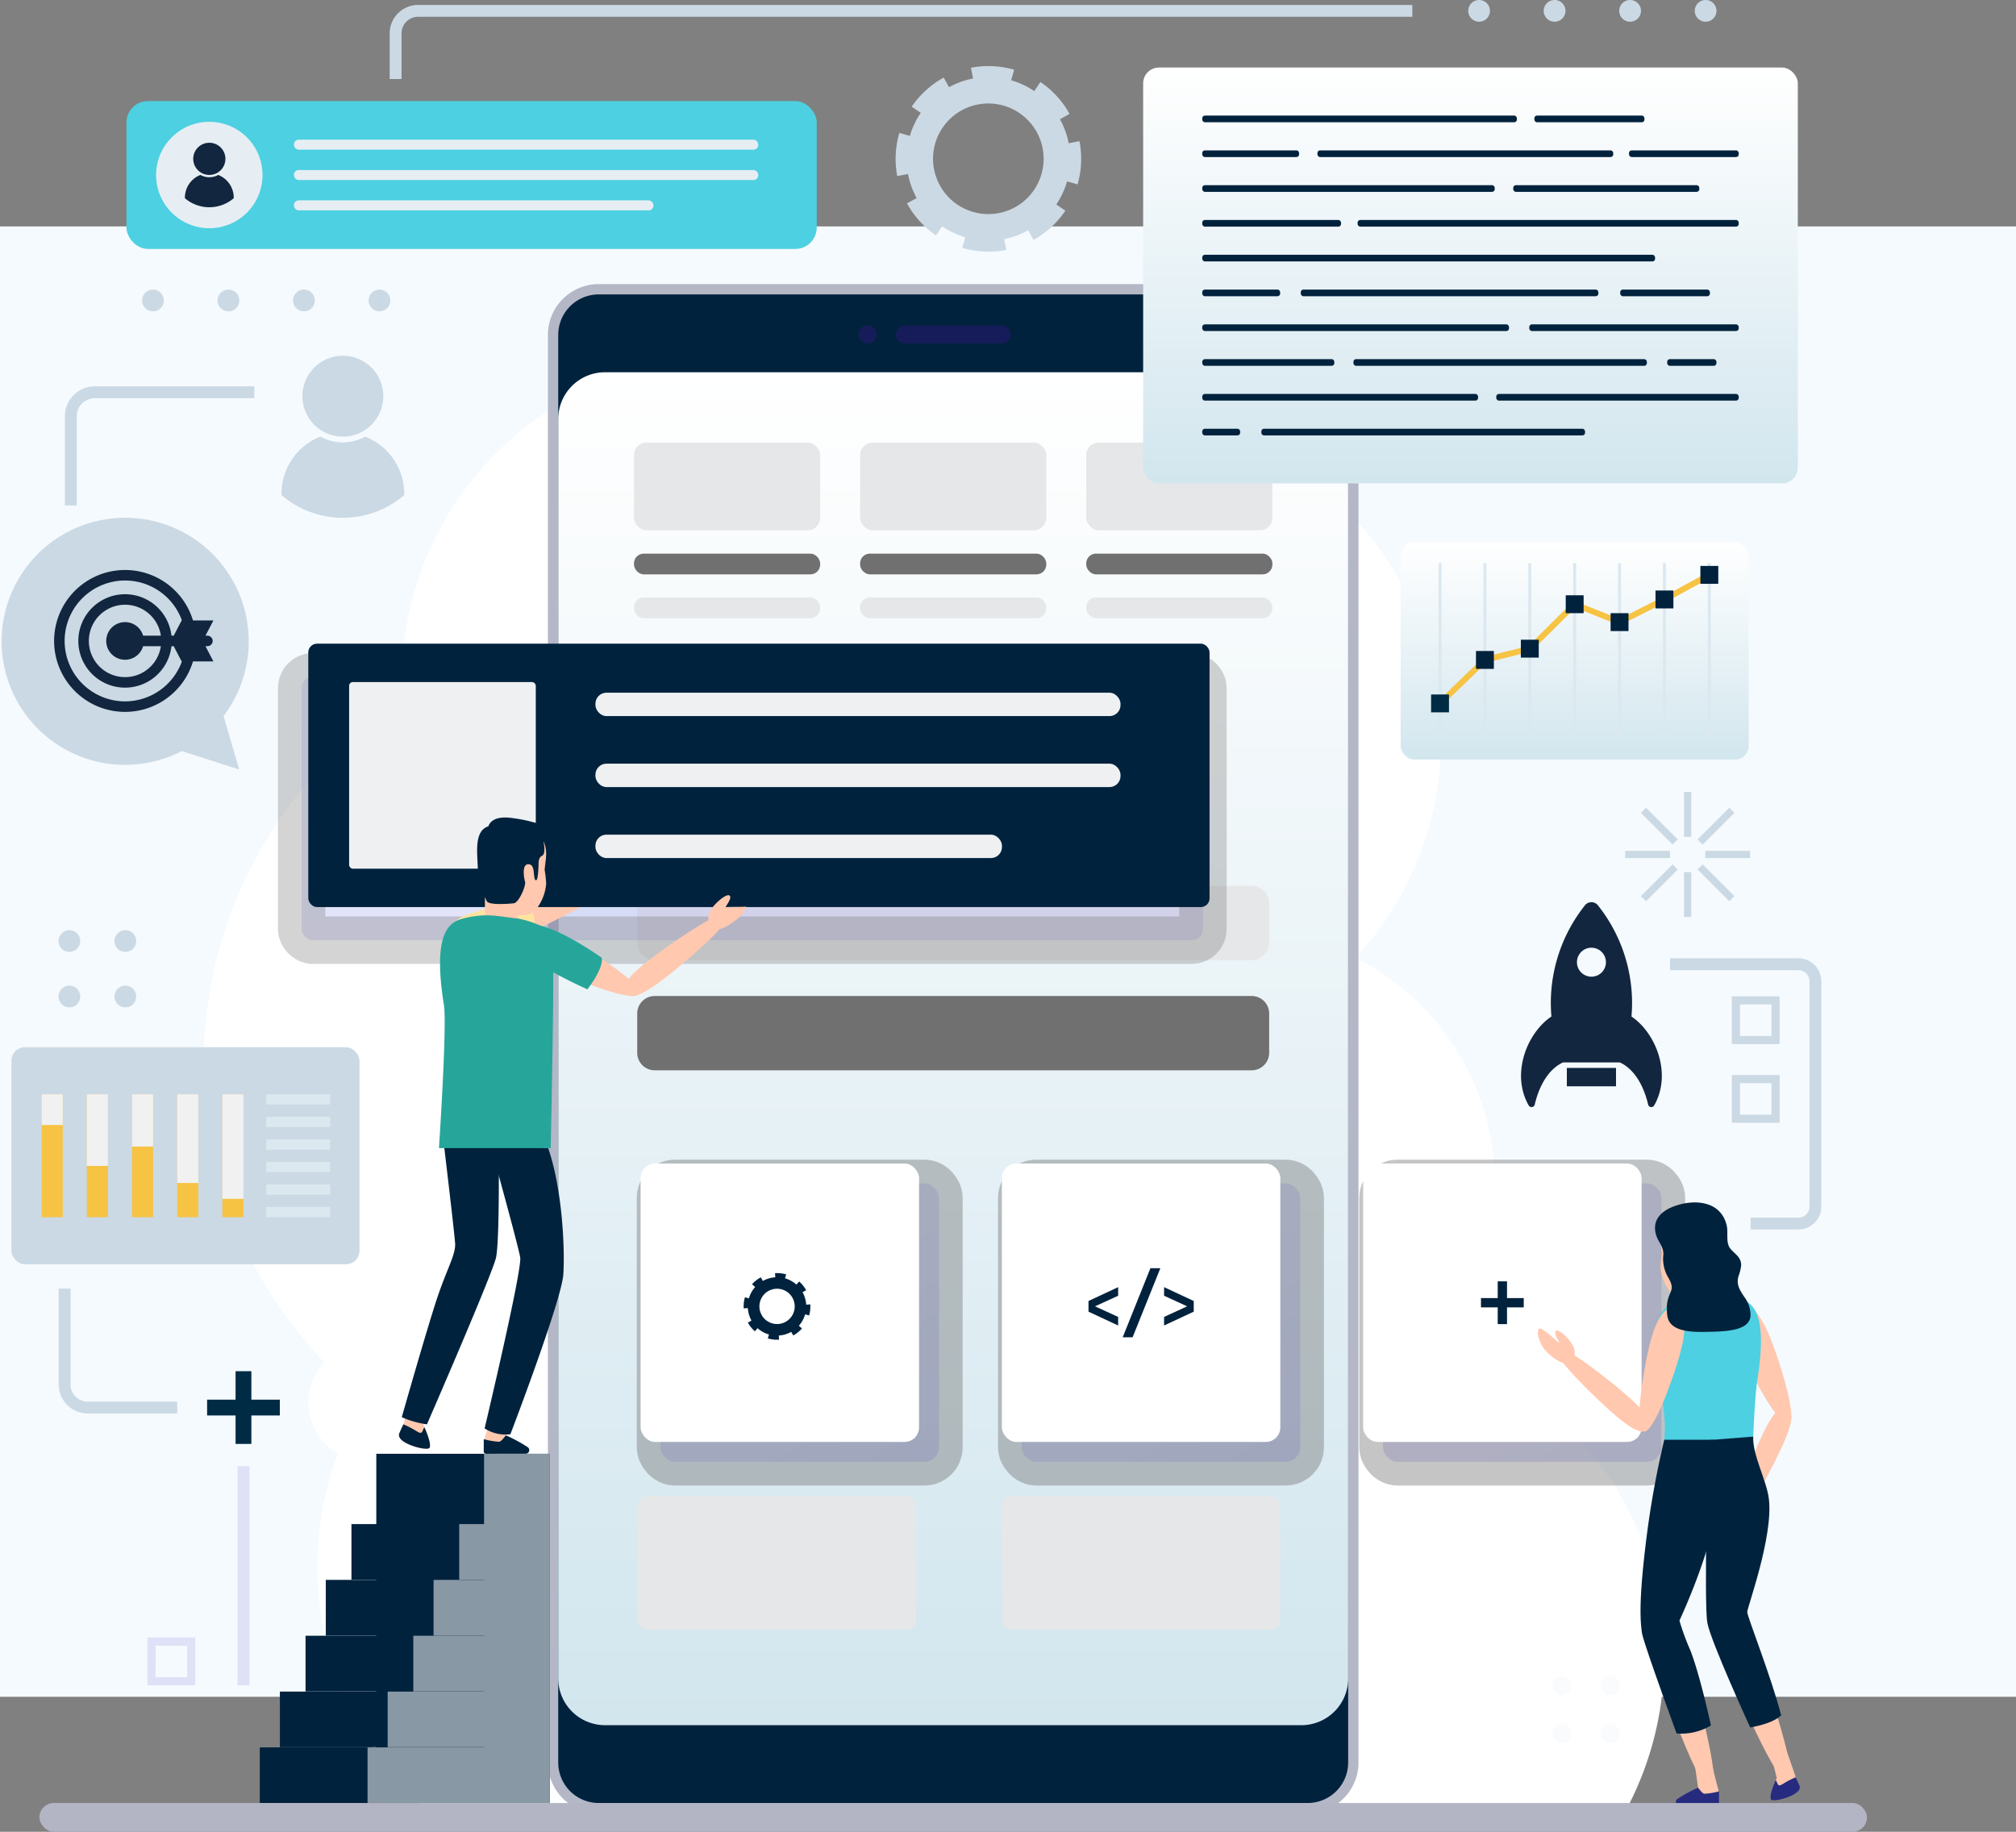 <svg xmlns="http://www.w3.org/2000/svg" xmlns:xlink="http://www.w3.org/1999/xlink" width="340" height="308.955" viewBox="0 0 340 308.955">
  <rect x="0" y="0" width="340" height="308.955" fill="#808080" stroke="none"/>
  <defs>
    <linearGradient id="linear-gradient" x1="0.5" x2="0.5" y2="1" gradientUnits="objectBoundingBox">
      <stop offset="0" stop-color="#fff"/>
      <stop offset="1" stop-color="#d2e6ee"/>
    </linearGradient>
    <linearGradient id="linear-gradient-2" x1="0.167" y1="-0.077" x2="0.833" y2="1.077" gradientUnits="objectBoundingBox">
      <stop offset="0" stop-color="#b1b2f3"/>
      <stop offset="1" stop-color="#9d9ef0"/>
    </linearGradient>
    <linearGradient id="linear-gradient-5" x1="0.314" y1="-0.604" x2="0.686" y2="1.604" xlink:href="#linear-gradient-2"/>
  </defs>
  <g id="Grupo_893426" data-name="Grupo 893426" transform="translate(-226 -14493.813)">
    <rect id="Rectángulo_302533" data-name="Rectángulo 302533" width="340" height="248" transform="translate(226 14532)" fill="#f5fafe"/>
    <g id="Grupo_179789" data-name="Grupo 179789" transform="translate(226.284 14493.813)">
      <g id="Grupo_29020" data-name="Grupo 29020" transform="translate(150.764 11.145)">
        <path id="Trazado_68871" data-name="Trazado 68871" d="M543.705,126.019Z" transform="translate(-514.371 -117.95)" fill="#cbd9e4"/>
        <path id="Trazado_68872" data-name="Trazado 68872" d="M541.025,129.411l-1.818.355a13.8,13.8,0,0,0-1.473-4.048l1.619-.9a15.633,15.633,0,0,0-4.919-5.383L533.4,120.97a13.791,13.791,0,0,0-3.9-1.828l.512-1.773-.082-.024a15.592,15.592,0,0,0-7.206-.313l.35,1.818a13.822,13.822,0,0,0-4.053,1.463l-.892-1.621a15.636,15.636,0,0,0-5.4,4.905l1.528,1.039a13.812,13.812,0,0,0-1.838,3.9l-1.772-.516-.035.122a15.595,15.595,0,0,0-.323,7.163l1.819-.345a13.817,13.817,0,0,0,1.452,4.057l-1.623.887h0a15.648,15.648,0,0,0,4.889,5.41l1.043-1.525a13.807,13.807,0,0,0,3.894,1.845l-.521,1.772h0l.163.048a15.6,15.6,0,0,0,7.289.3l-.361-1.817a13.82,13.82,0,0,0,4.045-1.486l.9,1.617a15.637,15.637,0,0,0,5.369-4.933l-1.535-1.033a13.817,13.817,0,0,0,1.82-3.906l1.773.507.011-.041a15.568,15.568,0,0,0,.306-7.247Zm-15.353,12.3a9.325,9.325,0,1,1,8.952-6.778A9.3,9.3,0,0,1,525.672,141.713Z" transform="translate(-510.018 -116.752)" fill="#cbd9e4"/>
      </g>
      <g id="Grupo_29021" data-name="Grupo 29021" transform="translate(34.076 60.44)">
        <path id="Trazado_68873" data-name="Trazado 68873" d="M636.082,442.987a54.5,54.5,0,1,0-95.781,0Z" transform="translate(-396.389 -197.795)" fill="#fff"/>
        <ellipse id="Elipse_3363" data-name="Elipse 3363" cx="72.574" cy="72.574" rx="72.574" ry="72.574" transform="translate(0 46.342)" fill="#fff"/>
        <ellipse id="Elipse_3364" data-name="Elipse 3364" cx="54.503" cy="54.503" rx="54.503" ry="54.503" transform="translate(33.372)" fill="#fff"/>
        <ellipse id="Elipse_3365" data-name="Elipse 3365" cx="54.503" cy="54.503" rx="54.503" ry="54.503" transform="translate(90.998 108.287) rotate(-79.905)" fill="#fff"/>
        <ellipse id="Elipse_3366" data-name="Elipse 3366" cx="42.807" cy="42.807" rx="42.807" ry="42.807" transform="translate(132.162 96.524)" fill="#fff"/>
        <path id="Trazado_68874" data-name="Trazado 68874" d="M401.273,380.006a54.5,54.5,0,0,0,15.551,60.48H536.237A54.495,54.495,0,0,0,476,350.042a54.52,54.52,0,0,0-64.439,12.916,9.959,9.959,0,1,0-10.293,17.048Z" transform="translate(-378.635 -195.295)" fill="#fff"/>
      </g>
      <g id="Grupo_29048" data-name="Grupo 29048" transform="translate(92.121 47.915)">
        <g id="Grupo_29044" data-name="Grupo 29044">
          <g id="Grupo_29043" data-name="Grupo 29043">
            <g id="Grupo_29042" data-name="Grupo 29042">
              <path id="Rectángulo_26499" data-name="Rectángulo 26499" d="M8.851,0H126.114a8.85,8.85,0,0,1,8.85,8.85V247.337a8.851,8.851,0,0,1-8.851,8.851H8.85A8.85,8.85,0,0,1,0,247.338V8.851A8.851,8.851,0,0,1,8.851,0Z" transform="translate(0.87 0.87)" fill="#00223d"/>
              <path id="Trazado_68906" data-name="Trazado 68906" d="M570.8,160.72a6.835,6.835,0,0,1,6.836,6.836V408.33a6.835,6.835,0,0,1-6.836,6.836H451.249a6.836,6.836,0,0,1-6.836-6.836V167.555a6.836,6.836,0,0,1,6.836-6.836H570.8m0-1.742H451.249a8.587,8.587,0,0,0-8.577,8.577V408.33a8.587,8.587,0,0,0,8.577,8.577H570.8a8.587,8.587,0,0,0,8.577-8.577V167.555a8.586,8.586,0,0,0-8.577-8.577Z" transform="translate(-442.672 -158.978)" fill="#b4b7c6"/>
            </g>
          </g>
        </g>
        <g id="Grupo_29045" data-name="Grupo 29045" transform="translate(1.742 14.869)">
          <path id="Trazado_68907" data-name="Trazado 68907" d="M577.9,183.952V396.345a7.9,7.9,0,0,1-7.9,7.9H452.571a7.9,7.9,0,0,1-7.9-7.9V183.952a7.9,7.9,0,0,1,7.9-7.9H570A7.9,7.9,0,0,1,577.9,183.952Z" transform="translate(-444.672 -176.053)" fill="url(#linear-gradient)"/>
        </g>
        <g id="Grupo_29046" data-name="Grupo 29046" transform="translate(58.685 6.975)">
          <path id="Trazado_68908" data-name="Trazado 68908" d="M527.876,170.037H511.59a1.524,1.524,0,0,1-1.525-1.525h0a1.525,1.525,0,0,1,1.525-1.525h16.286a1.525,1.525,0,0,1,1.525,1.525h0A1.524,1.524,0,0,1,527.876,170.037Z" transform="translate(-510.065 -166.988)" fill="#161c59"/>
        </g>
        <g id="Grupo_29047" data-name="Grupo 29047" transform="translate(52.396 6.975)">
          <path id="Trazado_68909" data-name="Trazado 68909" d="M505.892,168.513a1.525,1.525,0,1,1-1.525-1.525A1.524,1.524,0,0,1,505.892,168.513Z" transform="translate(-502.843 -166.988)" fill="#161c59"/>
        </g>
      </g>
      <path id="Rectángulo_26500" data-name="Rectángulo 26500" d="M2.949,0H103.63a2.949,2.949,0,0,1,2.949,2.949V9.584a2.948,2.948,0,0,1-2.948,2.948H2.948A2.948,2.948,0,0,1,0,9.584V2.949A2.949,2.949,0,0,1,2.949,0Z" transform="translate(107.184 149.399)" fill="#e6e7e8" style="mix-blend-mode: multiply;isolation: isolate"/>
      <rect id="Rectángulo_26501" data-name="Rectángulo 26501" width="31.401" height="14.795" rx="2.106" transform="translate(106.637 74.643)" fill="#e6e7e8" style="mix-blend-mode: multiply;isolation: isolate"/>
      <rect id="Rectángulo_26502" data-name="Rectángulo 26502" width="31.401" height="14.795" rx="2.106" transform="translate(144.774 74.643)" fill="#e6e7e8" style="mix-blend-mode: multiply;isolation: isolate"/>
      <rect id="Rectángulo_26503" data-name="Rectángulo 26503" width="31.401" height="14.795" rx="2.106" transform="translate(182.908 74.643)" fill="#e6e7e8" style="mix-blend-mode: multiply;isolation: isolate"/>
      <rect id="Rectángulo_26504" data-name="Rectángulo 26504" width="46.962" height="46.962" rx="2.455" transform="translate(111.107 199.594)" stroke="#707070" stroke-miterlimit="10" stroke-width="8" opacity="0.4" fill="url(#linear-gradient-2)" style="mix-blend-mode: multiply;isolation: isolate"/>
      <rect id="Rectángulo_26505" data-name="Rectángulo 26505" width="46.962" height="46.962" rx="2.455" transform="translate(172.034 199.594)" stroke="#707070" stroke-miterlimit="10" stroke-width="8" opacity="0.4" fill="url(#linear-gradient-2)" style="mix-blend-mode: multiply;isolation: isolate"/>
      <rect id="Rectángulo_26506" data-name="Rectángulo 26506" width="46.962" height="46.962" rx="2.455" transform="translate(232.962 199.594)" stroke="#707070" stroke-miterlimit="10" stroke-width="8" opacity="0.4" fill="url(#linear-gradient-2)" style="mix-blend-mode: multiply;isolation: isolate"/>
      <rect id="Rectángulo_26507" data-name="Rectángulo 26507" width="46.962" height="46.962" rx="2.455" transform="translate(107.755 196.243)" fill="#fff"/>
      <rect id="Rectángulo_26508" data-name="Rectángulo 26508" width="46.962" height="46.962" rx="2.455" transform="translate(168.683 196.243)" fill="#fff"/>
      <rect id="Rectángulo_26509" data-name="Rectángulo 26509" width="46.962" height="22.566" rx="1.702" transform="translate(168.683 252.316)" fill="#e6e7e8" style="mix-blend-mode: multiply;isolation: isolate"/>
      <rect id="Rectángulo_26510" data-name="Rectángulo 26510" width="46.962" height="22.566" rx="1.702" transform="translate(107.28 252.316)" fill="#e6e7e8" style="mix-blend-mode: multiply;isolation: isolate"/>
      <rect id="Rectángulo_26511" data-name="Rectángulo 26511" width="46.962" height="46.962" rx="2.455" transform="translate(229.611 196.243)" fill="#fff"/>
      <g id="Grupo_29049" data-name="Grupo 29049" transform="translate(106.637 93.375)">
        <rect id="Rectángulo_26512" data-name="Rectángulo 26512" width="31.401" height="3.498" rx="1.646" fill="#707070"/>
        <rect id="Rectángulo_26513" data-name="Rectángulo 26513" width="31.401" height="3.498" rx="1.646" transform="translate(38.135)" fill="#707070"/>
        <rect id="Rectángulo_26514" data-name="Rectángulo 26514" width="31.401" height="3.498" rx="1.646" transform="translate(76.271)" fill="#707070"/>
      </g>
      <g id="Grupo_29050" data-name="Grupo 29050" transform="translate(106.637 100.773)" style="mix-blend-mode: multiply;isolation: isolate">
        <rect id="Rectángulo_26515" data-name="Rectángulo 26515" width="31.401" height="3.498" rx="1.646" fill="#e6e7e8"/>
        <rect id="Rectángulo_26516" data-name="Rectángulo 26516" width="31.401" height="3.498" rx="1.646" transform="translate(38.135)" fill="#e6e7e8"/>
        <rect id="Rectángulo_26517" data-name="Rectángulo 26517" width="31.401" height="3.498" rx="1.646" transform="translate(76.271)" fill="#e6e7e8"/>
      </g>
      <g id="Grupo_29053" data-name="Grupo 29053" transform="translate(259.086 202.806)">
        <path id="Trazado_68910" data-name="Trazado 68910" d="M669.651,416.789c-2.355-.2-2.523-13.377-2.16-18.972s1.695-9.934,4.569-9.693,3.464,4.742,2.888,10.32S672.006,416.987,669.651,416.789Z" transform="translate(-638.669 -343.478)" fill="#ffc8af"/>
        <path id="Trazado_68911" data-name="Trazado 68911" d="M681.041,444.657c-1.944.784-9.083-16.277-10.642-20.134s-2.9-8.051-.727-8.931,4.121,3.072,5.68,6.93S682.984,443.872,681.041,444.657Z" transform="translate(-638.824 -347.013)" fill="#ffc8af"/>
        <path id="Trazado_68912" data-name="Trazado 68912" d="M683.3,448.452c-1.273.875-3.909,1.44-4.148,1s.171-1.7.535-2.6l.005-.009c.11-.267.213-.5.292-.679.094-.221.157-.35.157-.35s-4.22-16.677-3.44-16.889c.847-.229,6.5,16.321,6.5,16.321s.028.1.075.253l.064.213.43,1.436C683.814,447.319,684.229,447.821,683.3,448.452Z" transform="translate(-639.865 -348.751)" fill="#ffc8af"/>
        <path id="Trazado_68913" data-name="Trazado 68913" d="M683.662,450.943c-1.273.875-3.909,1.44-4.148,1s.171-1.7.535-2.6l.005-.009c.109-.267.212-.5.292-.679.08.166.2.414.3.632.167.381.384.386,1.162-.125a15.111,15.111,0,0,1,1.894-.96s.5,1.055.641,1.419C684.4,449.789,684.6,450.313,683.662,450.943Z" transform="translate(-640.233 -351.242)" fill="#262b7f"/>
        <g id="Grupo_29052" data-name="Grupo 29052" transform="translate(30.2 17.146)">
          <path id="Trazado_68914" data-name="Trazado 68914" d="M681.556,376.7c-1.573.654-6.216-8.126-7.911-12s-2.337-7.227-.418-8.025,3.845,2.023,5.4,5.954S683.127,376.05,681.556,376.7Z" transform="translate(-669.478 -356.544)" fill="#ffc8af"/>
          <g id="Grupo_29051" data-name="Grupo 29051" transform="translate(0 17.453)">
            <path id="Trazado_68915" data-name="Trazado 68915" d="M672.733,395.509c-1.372-.63,2.879-10.9,4.186-13.754s2.9-5.766,4.436-5.061.37,3.811-.937,6.664S674.105,396.138,672.733,395.509Z" transform="translate(-669.531 -376.587)" fill="#ffc8af"/>
            <path id="Trazado_68916" data-name="Trazado 68916" d="M673.429,395.252c1.672.621.242,3.446-.281,4.391-.852,1.54-3.231,2.3-3.834,1.98s1.589-3.663,1.514-3.855-1.074,1.714-1.609,1.352.794-2.618,1.662-3.31A2.278,2.278,0,0,1,673.429,395.252Z" transform="translate(-669.096 -378.976)" fill="#ffc8af"/>
          </g>
        </g>
        <path id="Trazado_68917" data-name="Trazado 68917" d="M668.255,447.167c.142.566.43,1.2.121,1.76a1.551,1.551,0,0,1-1.1.65,12.472,12.472,0,0,1-1.831.261,6.719,6.719,0,0,1-.746.06c-.207,0-.411-.038-.616-.05-.4-.024-.81-.008-1.214-.043-.039,0-.312.006-.349-.048s.033-.128.066-.158c.174-.152.4-.221.582-.366.2-.163.386-.346.59-.506a5.639,5.639,0,0,1,1.32-.8c.092-.038-2.7-17.538-1.868-17.719C663.968,430.042,668.253,447.159,668.255,447.167Z" transform="translate(-638.044 -348.917)" fill="#ffc8af"/>
        <path id="Trazado_68918" data-name="Trazado 68918" d="M656.913,417.669c-2.309-.5-.755-13.592.335-19.092s2.978-9.627,5.8-9.013,2.814,5.154,1.515,10.608S659.222,418.173,656.913,417.669Z" transform="translate(-637.167 -343.658)" fill="#ffc8af"/>
        <path id="Trazado_68919" data-name="Trazado 68919" d="M666.389,446.06c-2,.627-8.087-16.863-9.332-20.833s-2.253-8.258-.011-8.96,3.863,3.392,5.108,7.362S668.389,445.433,666.389,446.06Z" transform="translate(-637.167 -347.106)" fill="#ffc8af"/>
        <path id="Trazado_68920" data-name="Trazado 68920" d="M668.41,450.833l0,1.967a.359.359,0,0,1-.358.359l-6.331,0a.574.574,0,0,1-.347-1.034,23.971,23.971,0,0,1,3.487-1.9c.259.228.649.933,1.1,1.018A12.712,12.712,0,0,0,668.41,450.833Z" transform="translate(-637.868 -351.504)" fill="#262b7f"/>
        <path id="Trazado_68921" data-name="Trazado 68921" d="M638.057,365.225c.986-1.125,9.54,5.831,11.879,7.882s4.656,4.389,3.549,5.651-3.726-.731-6.065-2.781S637.07,366.351,638.057,365.225Z" transform="translate(-634.874 -340.504)" fill="#ffc8af"/>
        <path id="Trazado_68922" data-name="Trazado 68922" d="M673.872,389.038l-14.661-.609-.643-25.081,1.013-6.3,6.771-2.49,4.362.833a5.116,5.116,0,0,1,4.154,5.2l-1.589,17.751Z" transform="translate(-637.536 -339.142)" fill="#ffc8af"/>
        <path id="Trazado_68923" data-name="Trazado 68923" d="M668.613,351.011v5.04a7.483,7.483,0,0,1-3.557.637c-1.343,0-1.645-.637-1.645-.637v-1.863Z" transform="translate(-638.161 -338.684)" fill="#ffc8af"/>
        <path id="Trazado_68924" data-name="Trazado 68924" d="M668.521,345.59c-.011.183-.017.353-.03.518,0,.059.006.118.006.183.124,2.992-1.8,6.2-4.687,6.631,0,0-.024.006-.065.012-.023,0-.058.005-.1.005-.618.077-2.856.259-3.675-.642a7.616,7.616,0,0,1-1.814-4.33,16.97,16.97,0,0,1,.242-2.178c0-.418-.225-1.727-.229-2.295a5.017,5.017,0,0,1,4.97-5.32C667.926,338.175,668.657,342.374,668.521,345.59Z" transform="translate(-637.482 -337.025)" fill="#ffc8af"/>
        <path id="Trazado_68925" data-name="Trazado 68925" d="M663.414,356.6" transform="translate(-638.162 -339.406)" fill="#6ebaad"/>
        <path id="Trazado_68926" data-name="Trazado 68926" d="M658.873,356.956c-1.019.945-1.811,2.6-2,5.981a12.481,12.481,0,0,0,.514,6.7c2.235,5.574.865,12.49.865,12.49l15.189.56s.321-10.184.839-13.432c1.566-9.8-.012-12.957-2.743-13.724C667.443,354.387,659.892,356.011,658.873,356.956Z" transform="translate(-637.285 -339.217)" fill="#4dd0e1"/>
        <path id="Trazado_68927" data-name="Trazado 68927" d="M654.786,378.107c-1.635-.422-.066-10.145.906-14.223s2.468-7.116,4.464-6.6,1.835,3.9.714,7.937S656.42,378.529,654.786,378.107Z" transform="translate(-636.955 -339.487)" fill="#ffc8af"/>
        <path id="Trazado_68928" data-name="Trazado 68928" d="M634.558,361.328c.393-.438,2.529,1.662,3.216,2.2.1.082.177.131.2.127s.025-.04.008-.094c-.111-.335-.954-1.51-.545-1.881.45-.407,2.131,1.189,2.7,2.208.032.056.074.117.1.17a2.261,2.261,0,0,1-.061,2.587c-.992,1.465-3.377-.577-4.165-1.3a5.533,5.533,0,0,1-1.4-2.343A2.118,2.118,0,0,1,634.558,361.328Z" transform="translate(-634.414 -340.009)" fill="#ffc8af"/>
        <path id="Trazado_68929" data-name="Trazado 68929" d="M657.131,341.67a4.5,4.5,0,0,0,.093.483c.329,1.337,1.376,2.116,1.271,3.575a6.1,6.1,0,0,0,.824,3.78c1.614,2.736-.616,2.129-.168,6.329.22,2.063,2.179,2.912,6.046,2.856s8.124-.112,8.012-3.025a5.347,5.347,0,0,0-1.065-2.894c-.743-1.125-1.379-2.068-.974-3.454a8.049,8.049,0,0,0,.443-1.739c.088-1.463-.96-1.934-1.774-2.882-.874-1.019-.362-2.74-.655-3.967-.953-3.989-5.087-4.458-8.446-3.377C658.681,338.017,656.814,339.314,657.131,341.67Z" transform="translate(-637.345 -336.854)" fill="#00223d"/>
        <path id="Trazado_68930" data-name="Trazado 68930" d="M674.927,382.215c-.127,3.187,2.277,7.367,2.649,10.541.745,6.36-3.655,18.273-3.655,19.042s4.117,11.1,5.713,17.4c0,0-.9,1.288-5.209,2.073,0,0-6.615-14.394-7.228-17.642s.14-30.822.14-30.822Z" transform="translate(-638.619 -342.716)" fill="#00223d"/>
        <path id="Trazado_68931" data-name="Trazado 68931" d="M666.611,382.816h-8.318a155.927,155.927,0,0,0-3.146,17.732c-1.232,10.193-.839,13.218-.616,14.842s5.843,16.969,5.843,16.969a9.8,9.8,0,0,0,5.793-1.344s-1.891-8.737-3.515-12.769a40.155,40.155,0,0,1-1.8-4.929s4.676-9.97,5.843-17.082A42.076,42.076,0,0,0,666.611,382.816Z" transform="translate(-636.983 -342.793)" fill="#00223d"/>
      </g>
      <rect id="Rectángulo_26518" data-name="Rectángulo 26518" width="151.997" height="44.424" rx="1.881" transform="translate(50.593 114.151)" stroke="#707070" stroke-miterlimit="10" stroke-width="8" opacity="0.3" fill="url(#linear-gradient-5)" style="mix-blend-mode: multiply;isolation: isolate"/>
      <g id="Grupo_29065" data-name="Grupo 29065" transform="translate(43.53 108.565)">
        <g id="Grupo_29054" data-name="Grupo 29054" transform="translate(0 136.631)">
          <path id="Trazado_68932" data-name="Trazado 68932" d="M406.52,385.535v11.86h-4.19v9.38h4.19v.037H398v9.38h8.516v.037H394.586v9.38H406.52v.036H390.26v9.38h16.26v.037H386.871v9.38h48.921V385.535Z" transform="translate(-386.871 -385.535)" fill="#00223d"/>
        </g>
        <path id="Trazado_68933" data-name="Trazado 68933" d="M427.391,385.535v11.86H423.2v9.38h4.19v.037h-8.516v9.38h8.516v.037H415.457v9.38h11.934v.036h-16.26v9.38h16.26v.037H407.742v9.38h30.747V385.535Z" transform="translate(-389.568 -248.904)" fill="#8998a5"/>
        <g id="Grupo_29064" data-name="Grupo 29064" transform="translate(8.18)">
          <path id="Trazado_68934" data-name="Trazado 68934" d="M428.965,346.639c2.489-.209,2.666-14.137,2.283-20.05s-1.791-10.5-4.829-10.243-3.66,5.011-3.051,10.906S426.476,346.848,428.965,346.639Z" transform="translate(-399.739 -239.962)" fill="#ffc8af"/>
          <path id="Trazado_68935" data-name="Trazado 68935" d="M416.131,376.089c2.053.829,9.6-17.2,11.246-21.278s3.07-8.508.768-9.438-4.356,3.247-6,7.324S414.078,375.259,416.131,376.089Z" transform="translate(-398.78 -243.697)" fill="#ffc8af"/>
          <path id="Trazado_68936" data-name="Trazado 68936" d="M414.624,380.1c1.346.926,4.132,1.523,4.384,1.052s-.18-1.792-.565-2.746l-.005-.009c-.116-.282-.225-.534-.308-.718-.1-.234-.165-.37-.165-.37s4.46-17.625,3.635-17.848c-.9-.242-6.864,17.249-6.864,17.249s-.029.11-.079.266l-.069.226-.454,1.517C414.077,378.9,413.638,379.434,414.624,380.1Z" transform="translate(-398.554 -245.534)" fill="#ffc8af"/>
          <path id="Trazado_68937" data-name="Trazado 68937" d="M414.6,382.732c1.346.926,4.132,1.523,4.384,1.052s-.18-1.792-.565-2.746l-.005-.009c-.116-.282-.225-.534-.308-.718-.085.177-.213.437-.314.669-.175.4-.406.408-1.227-.132a15.892,15.892,0,0,0-2-1.013s-.531,1.115-.678,1.5C413.822,381.514,413.617,382.067,414.6,382.732Z" transform="translate(-398.533 -248.167)" fill="#00223d"/>
          <path id="Trazado_68938" data-name="Trazado 68938" d="M430.734,329.1s.1,12.725-.466,15.388-11.654,28.137-11.654,28.137a15.754,15.754,0,0,1-4.244-1.207s4.143-14.56,5.859-19.769,3.255-7.635,3.137-9.529-2.012-17.7-2.012-17.7l9.388-.4Z" transform="translate(-398.604 -240.956)" fill="#00223d"/>
          <g id="Grupo_29057" data-name="Grupo 29057" transform="translate(23.524 27.71)">
            <g id="Grupo_29055" data-name="Grupo 29055" transform="translate(17.801)">
              <path id="Trazado_68939" data-name="Trazado 68939" d="M461.173,265.083c-.987-1.254-10.486,5.661-13.091,7.711s-5.2,4.406-4.1,5.813,4.008-.566,6.614-2.616S462.16,266.336,461.173,265.083Z" transform="translate(-443.722 -261.029)" fill="#ffc8af"/>
              <path id="Trazado_68940" data-name="Trazado 68940" d="M460.9,266.322c1.053,1.564,3.6-.606,4.441-1.378,1.372-1.257,1.564-3.892,1.084-4.431s-3.37,2.541-3.585,2.511,1.494-1.528.99-1.988-2.493,1.464-2.989,2.528A2.407,2.407,0,0,0,460.9,266.322Z" transform="translate(-445.881 -260.45)" fill="#ffc8af"/>
            </g>
            <g id="Grupo_29056" data-name="Grupo 29056" transform="translate(0 14.946)">
              <path id="Trazado_68941" data-name="Trazado 68941" d="M445.73,278.253c-.531-1.719-10.8.438-15.1,1.677s-7.452,2.982-6.8,5.081,4.241,1.759,8.485.364S446.26,279.973,445.73,278.253Z" transform="translate(-423.34 -277.614)" fill="#ffc8af"/>
              <path id="Trazado_68942" data-name="Trazado 68942" d="M423.682,285.738c-1.034-1.867-.07-3.889,2.809-5.026A84.206,84.206,0,0,1,436.72,278c.076.163.145.325.209.482,1.7,3.986.937,5.251.937,5.251-4.93,1.981-10.707,3.545-12.645,2.884A5.648,5.648,0,0,1,423.682,285.738Z" transform="translate(-423.279 -277.664)" fill="#ffe3a1"/>
            </g>
          </g>
          <g id="Grupo_29060" data-name="Grupo 29060">
            <rect id="Rectángulo_26519" data-name="Rectángulo 26519" width="151.997" height="44.424" rx="1.47" fill="#00223d"/>
            <g id="Grupo_29058" data-name="Grupo 29058" transform="translate(6.884 6.471)">
              <rect id="Rectángulo_26520" data-name="Rectángulo 26520" width="31.483" height="31.483" rx="0.634" fill="#eef0f2"/>
            </g>
            <g id="Grupo_29059" data-name="Grupo 29059" transform="translate(48.424 8.268)">
              <rect id="Rectángulo_26521" data-name="Rectángulo 26521" width="88.558" height="3.947" rx="1.857" fill="#eef0f2"/>
              <rect id="Rectángulo_26522" data-name="Rectángulo 26522" width="88.558" height="3.947" rx="1.857" transform="translate(0 11.971)" fill="#eef0f2"/>
              <rect id="Rectángulo_26523" data-name="Rectángulo 26523" width="68.564" height="3.947" rx="1.857" transform="translate(0 23.942)" fill="#eef0f2"/>
            </g>
          </g>
          <path id="Trazado_68944" data-name="Trazado 68944" d="M430.716,378.742c-.121.482-.548,1.487-.156,1.929.243.273.828.292,1.156.306a3.635,3.635,0,0,0,1.222-.1c.522-.148.829-.264.965-.813.309-1.253.435-2.551.618-3.83.276-1.931.549-3.862.806-5.8.261-1.962.512-3.926.7-5.9.071-.734.136-1.471.167-2.207a4.166,4.166,0,0,0-.035-1.3c-.019-.064-.032-.2-.116-.213C435.246,360.646,430.718,378.735,430.716,378.742Z" transform="translate(-400.675 -245.71)" fill="#ffc8af"/>
          <path id="Trazado_68945" data-name="Trazado 68945" d="M442.132,347.569c2.44-.533.8-14.365-.355-20.176s-3.147-10.175-6.125-9.525-2.975,5.447-1.6,11.21S439.692,348.1,442.132,347.569Z" transform="translate(-401.032 -240.152)" fill="#ffc8af"/>
          <path id="Trazado_68946" data-name="Trazado 68946" d="M431.89,377.572c2.113.663,8.546-17.82,9.862-22.016s2.381-8.726.012-9.469-4.082,3.584-5.4,7.779S429.776,376.91,431.89,377.572Z" transform="translate(-400.804 -243.796)" fill="#ffc8af"/>
          <path id="Trazado_68947" data-name="Trazado 68947" d="M430.245,382.618l0,2.079a.379.379,0,0,0,.38.378l6.689-.005a.607.607,0,0,0,.366-1.093,25.394,25.394,0,0,0-3.685-2c-.273.241-.685.987-1.166,1.076A13.424,13.424,0,0,1,430.245,382.618Z" transform="translate(-400.655 -248.444)" fill="#00223d"/>
          <path id="Trazado_68948" data-name="Trazado 68948" d="M423.172,317.312h16.48l.679-26.506-1.227-7.478-7.986-2.454-4.609.88a5.407,5.407,0,0,0-4.39,5.5l1.68,18.759Z" transform="translate(-399.605 -235.38)" fill="#ffc8af"/>
          <path id="Trazado_68949" data-name="Trazado 68949" d="M430.47,276.8v5.326a7.912,7.912,0,0,0,3.759.672c1.42,0,1.739-.672,1.739-.672v-1.969Z" transform="translate(-400.684 -234.854)" fill="#ffc8af"/>
          <path id="Trazado_68950" data-name="Trazado 68950" d="M429.756,271.074c.012.193.018.373.03.548,0,.063-.006.125-.006.193-.131,3.162,1.9,6.547,4.954,7.008,0,0,.025.006.069.012.025,0,.062.006.105.006.654.081,3.019.273,3.884-.678a8.051,8.051,0,0,0,1.917-4.577,17.974,17.974,0,0,0-.255-2.3c0-.441.237-1.825.241-2.425a5.3,5.3,0,0,0-5.252-5.621C430.384,263.239,429.612,267.677,429.756,271.074Z" transform="translate(-400.59 -233.101)" fill="#ffc8af"/>
          <path id="Trazado_68951" data-name="Trazado 68951" d="M436.781,283.034" transform="translate(-401.5 -235.659)" fill="#6ebaad"/>
          <g id="Grupo_29062" data-name="Grupo 29062" transform="translate(53.272 42.424)">
            <path id="Trazado_68952" data-name="Trazado 68952" d="M474.87,281.1c-.966-1.253-10.453,5.511-13.056,7.518s-5.2,4.317-4.121,5.723,3.98-.522,6.583-2.529S475.836,282.35,474.87,281.1Z" transform="translate(-457.441 -277.812)" fill="#ffc8af"/>
            <g id="Grupo_29061" data-name="Grupo 29061" transform="translate(14.197)">
              <path id="Trazado_68953" data-name="Trazado 68953" d="M476.87,279.357a.578.578,0,0,1-.223.12c-.029-.006-.023-.044,0-.1.14-.346,1.107-1.529.7-1.947-.447-.459-2.327,1.112-3,2.148-.037.057-.086.12-.115.173a2.388,2.388,0,0,0-.109,2.733c.948,1.611,3.6-.383,4.479-1.1a4.725,4.725,0,0,0,1.513-2.1C479.049,279.357,478.082,279.3,476.87,279.357Z" transform="translate(-473.746 -277.348)" fill="#ffc8af"/>
            </g>
          </g>
          <path id="Trazado_68954" data-name="Trazado 68954" d="M441.135,326.195c2.408,7.04,2.823,16.924,2.556,21.275s-8.929,26.986-8.929,26.986a6.5,6.5,0,0,1-4.349-.986s6.353-26.711,6-28.842-5.143-19.364-5.143-19.364Z" transform="translate(-400.677 -241.116)" fill="#00223d"/>
          <path id="Trazado_68955" data-name="Trazado 68955" d="M434.887,281.785a16.807,16.807,0,0,1,4.362,1.477A19.294,19.294,0,0,1,440.8,289.7c.058,1,.052,3.866.017,7.467-.1,9.241-.4,23.342-.4,23.342H421.57s1.385-20.7.837-24.129c-1.654-10.359.013-13.693,2.9-14.5C429.63,280.662,432.069,281.551,434.887,281.785Z" transform="translate(-399.534 -235.429)" fill="#26a69a"/>
          <path id="Trazado_68956" data-name="Trazado 68956" d="M439.308,270.637s-.059,2.072-.355,2.22-.356-.565-.414-1.11c-.066-.617-.118-1.672-1.065-1.553s-.639,2.213-.433,2.922-1.063,3.559-1.883,3.648-4.106.355-4.55-.326a13.964,13.964,0,0,1-1.539-5.8c-.089-2.575-.592-6.1,1.805-6.865,0,0,.35-1.852,3.82-1.408s3.694.9,5.087.934a4.871,4.871,0,0,0,1.641-.355s.639,2.952-1.255,3.485c0,0,.442,1.99-.239,2.315S439.344,269.95,439.308,270.637Z" transform="translate(-400.49 -232.979)" fill="#00223d"/>
          <g id="Grupo_29063" data-name="Grupo 29063" transform="translate(35.228 47.366)">
            <path id="Trazado_68957" data-name="Trazado 68957" d="M457.262,294.75c.8-1.593-8.014-7.123-11.931-9.192s-7.373-3-8.355-1.055,1.818,4.175,5.807,6.1S456.458,296.343,457.262,294.75Z" transform="translate(-436.728 -283.077)" fill="#ffc8af"/>
            <path id="Trazado_68958" data-name="Trazado 68958" d="M437.614,283.478c-1.658,1.344-.947,3.773,1.6,5.53a84.228,84.228,0,0,0,9.354,4.95c.11-.142.213-.284.312-.423,2.561-3.5,2.1-4.9,2.1-4.9C446.625,285.588,439.829,281.682,437.614,283.478Z" transform="translate(-436.72 -283.024)" fill="#26a69a"/>
          </g>
          <path id="Trazado_68959" data-name="Trazado 68959" d="M468.379,288.029c-.414-.463-2.672,1.755-3.4,2.328,1.227-.193,2.369-.382,3.339-.559C468.57,289,468.609,288.286,468.379,288.029Z" transform="translate(-405.144 -236.296)" fill="#ffc8af"/>
        </g>
      </g>
      <path id="Trazado_68960" data-name="Trazado 68960" d="M378.544,225.084a20.837,20.837,0,1,0-11.276,18.509c3.4,1.1,9.674,3.112,9.674,3.112L374.3,237.68A20.739,20.739,0,0,0,378.544,225.084Z" transform="translate(-336.881 -116.914)" fill="#cbd9e4"/>
      <g id="Grupo_29066" data-name="Grupo 29066" transform="translate(47.186 60.005)">
        <path id="Trazado_68961" data-name="Trazado 68961" d="M402.766,172.992a6.822,6.822,0,1,0,5.346,5.345A6.826,6.826,0,0,0,402.766,172.992Zm2.429,13.5a7.754,7.754,0,0,1-7.554,0,10.351,10.351,0,0,0-6.572,9.64v.226a15.9,15.9,0,0,0,20.705,0v-.226A10.358,10.358,0,0,0,405.195,186.5Z" transform="translate(-391.069 -172.862)" fill="#cbd9e4"/>
      </g>
      <g id="Grupo_29067" data-name="Grupo 29067" transform="translate(183.292 213.901)">
        <path id="Trazado_68962" data-name="Trazado 68962" d="M547.372,357.4v-1.8l5-2.335v1.447l-3.9,1.787,3.9,1.787v1.447Z" transform="translate(-547.372 -350.07)" fill="#00223d"/>
        <path id="Trazado_68963" data-name="Trazado 68963" d="M558.669,349.6h1.677l-4.68,11.645H554Z" transform="translate(-548.229 -349.596)" fill="#00223d"/>
        <path id="Trazado_68964" data-name="Trazado 68964" d="M562.012,359.734v-1.447l3.89-1.787-3.89-1.787v-1.447l5,2.335v1.8Z" transform="translate(-549.264 -350.07)" fill="#00223d"/>
      </g>
      <path id="Rectángulo_26524" data-name="Rectángulo 26524" d="M2.949,0H103.63a2.949,2.949,0,0,1,2.949,2.949V9.584a2.949,2.949,0,0,1-2.949,2.949H2.948A2.948,2.948,0,0,1,0,9.584V2.949A2.949,2.949,0,0,1,2.949,0Z" transform="translate(107.184 167.989)" fill="#707070"/>
      <path id="Trazado_68965" data-name="Trazado 68965" d="M491.132,355.866a4.933,4.933,0,0,0-.616-2.1l.609-.34a5.636,5.636,0,0,0-1.178-1.47l-.465.523a4.916,4.916,0,0,0-1.921-1.057l.191-.669-.009,0a5.634,5.634,0,0,0-1.535-.213c-.11,0-.22,0-.33.01l.042.7a4.927,4.927,0,0,0-2.1.614l-.34-.61A5.652,5.652,0,0,0,482,352.421l.523.466a4.915,4.915,0,0,0-1.057,1.92l-.67-.192,0,.014a5.631,5.631,0,0,0-.214,1.534c0,.109,0,.217.009.325l.7-.04a4.917,4.917,0,0,0,.613,2.1l-.611.34a5.647,5.647,0,0,0,1.176,1.471l.466-.522a4.9,4.9,0,0,0,1.919,1.059l-.192.67.017,0a5.643,5.643,0,0,0,1.535.214c.113,0,.226,0,.339-.01l-.043-.7a4.925,4.925,0,0,0,2.1-.617l.34.609a5.614,5.614,0,0,0,1.468-1.18l-.522-.464a4.9,4.9,0,0,0,1.055-1.922l.669.19v0a5.64,5.64,0,0,0,.214-1.534q0-.168-.01-.334Zm-6.143,4.614h0l.035-.122Zm4.091-3.508a2.976,2.976,0,1,1,.114-.813A2.983,2.983,0,0,1,489.08,356.972Z" transform="translate(-355.45 -135.816)" fill="#00223d"/>
      <path id="Trazado_68966" data-name="Trazado 68966" d="M627.778,354.964v-2.823h-1.567v2.823h-2.823v1.567h2.823v2.824h1.567v-2.824H630.6v-1.567Z" transform="translate(-373.903 -136.024)" fill="#00223d"/>
      <g id="Grupo_29070" data-name="Grupo 29070" transform="translate(192.509 11.392)">
        <g id="Grupo_29069" data-name="Grupo 29069" transform="translate(0)">
          <rect id="Rectángulo_26525" data-name="Rectángulo 26525" width="110.411" height="70.148" rx="2.658" fill="url(#linear-gradient)"/>
          <g id="Grupo_29068" data-name="Grupo 29068" transform="translate(9.968 8.103)">
            <rect id="Rectángulo_26526" data-name="Rectángulo 26526" width="18.568" height="1.125" rx="0.443" transform="translate(56.011)" fill="#00223d"/>
            <rect id="Rectángulo_26527" data-name="Rectángulo 26527" width="53.059" height="1.125" rx="0.443" fill="#00223d"/>
            <rect id="Rectángulo_26528" data-name="Rectángulo 26528" width="18.504" height="1.125" rx="0.443" transform="translate(71.972 5.869)" fill="#00223d"/>
            <rect id="Rectángulo_26529" data-name="Rectángulo 26529" width="16.332" height="1.125" rx="0.443" transform="translate(0 5.869)" fill="#00223d"/>
            <rect id="Rectángulo_26530" data-name="Rectángulo 26530" width="49.889" height="1.125" rx="0.443" transform="translate(19.424 5.869)" fill="#00223d"/>
            <rect id="Rectángulo_26531" data-name="Rectángulo 26531" width="31.385" height="1.125" rx="0.443" transform="translate(52.445 11.737)" fill="#00223d"/>
            <rect id="Rectángulo_26532" data-name="Rectángulo 26532" width="49.327" height="1.125" rx="0.443" transform="translate(0 11.737)" fill="#00223d"/>
            <rect id="Rectángulo_26533" data-name="Rectángulo 26533" width="23.403" height="1.125" rx="0.443" transform="translate(0 17.606)" fill="#00223d"/>
            <rect id="Rectángulo_26534" data-name="Rectángulo 26534" width="64.274" height="1.125" rx="0.443" transform="translate(26.201 17.606)" fill="#00223d"/>
            <rect id="Rectángulo_26535" data-name="Rectángulo 26535" width="76.368" height="1.125" rx="0.443" transform="translate(0 23.474)" fill="#00223d"/>
            <rect id="Rectángulo_26536" data-name="Rectángulo 26536" width="13.137" height="1.125" rx="0.443" transform="translate(0 29.343)" fill="#00223d"/>
            <rect id="Rectángulo_26537" data-name="Rectángulo 26537" width="50.196" height="1.125" rx="0.443" transform="translate(16.613 29.343)" fill="#00223d"/>
            <rect id="Rectángulo_26538" data-name="Rectángulo 26538" width="15.13" height="1.125" rx="0.443" transform="translate(70.489 29.343)" fill="#00223d"/>
            <rect id="Rectángulo_26539" data-name="Rectángulo 26539" width="51.73" height="1.125" rx="0.443" transform="translate(0 35.212)" fill="#00223d"/>
            <rect id="Rectángulo_26540" data-name="Rectángulo 26540" width="35.321" height="1.125" rx="0.443" transform="translate(55.154 35.212)" fill="#00223d"/>
            <rect id="Rectángulo_26541" data-name="Rectángulo 26541" width="8.306" height="1.125" rx="0.443" transform="translate(78.412 41.08)" fill="#00223d"/>
            <rect id="Rectángulo_26542" data-name="Rectángulo 26542" width="22.274" height="1.125" rx="0.443" transform="translate(0 41.08)" fill="#00223d"/>
            <rect id="Rectángulo_26543" data-name="Rectángulo 26543" width="49.493" height="1.125" rx="0.443" transform="translate(25.494 41.08)" fill="#00223d"/>
            <rect id="Rectángulo_26544" data-name="Rectángulo 26544" width="40.893" height="1.125" rx="0.443" transform="translate(49.583 46.949)" fill="#00223d"/>
            <rect id="Rectángulo_26545" data-name="Rectángulo 26545" width="46.516" height="1.125" rx="0.443" transform="translate(0 46.949)" fill="#00223d"/>
            <rect id="Rectángulo_26546" data-name="Rectángulo 26546" width="54.592" height="1.125" rx="0.443" transform="translate(9.968 52.817)" fill="#00223d"/>
            <rect id="Rectángulo_26547" data-name="Rectángulo 26547" width="6.39" height="1.125" rx="0.443" transform="translate(0 52.817)" fill="#00223d"/>
          </g>
        </g>
      </g>
      <rect id="Rectángulo_26548" data-name="Rectángulo 26548" width="308.221" height="4.854" rx="2.427" transform="translate(6.364 304.102)" fill="#b3b5c4"/>
      <rect id="Rectángulo_26549" data-name="Rectángulo 26549" width="116.415" height="24.937" rx="3.608" transform="translate(21.043 17.049)" fill="#4dd0e1"/>
      <g id="Grupo_29071" data-name="Grupo 29071" transform="translate(49.29 23.555)">
        <rect id="Rectángulo_26550" data-name="Rectángulo 26550" width="78.304" height="1.688" rx="0.794" fill="#e6eef3"/>
        <rect id="Rectángulo_26551" data-name="Rectángulo 26551" width="78.304" height="1.688" rx="0.794" transform="translate(0 5.119)" fill="#e6eef3"/>
        <rect id="Rectángulo_26552" data-name="Rectángulo 26552" width="60.625" height="1.688" rx="0.794" transform="translate(0 10.239)" fill="#e6eef3"/>
      </g>
      <circle id="Elipse_3367" data-name="Elipse 3367" cx="8.975" cy="8.975" r="8.975" transform="translate(22.325 29.518) rotate(-45)" fill="#e6eef3"/>
      <g id="Grupo_29072" data-name="Grupo 29072" transform="translate(30.899 24.08)">
        <path id="Trazado_68967" data-name="Trazado 68967" d="M377.018,131.658a2.714,2.714,0,1,0,2.127,2.126A2.715,2.715,0,0,0,377.018,131.658Zm.967,5.374a3.089,3.089,0,0,1-3.005,0,4.117,4.117,0,0,0-2.615,3.835v.09a6.324,6.324,0,0,0,8.238,0v-.09A4.12,4.12,0,0,0,377.985,137.032Z" transform="translate(-372.365 -131.607)" fill="#12263f"/>
      </g>
      <g id="Grupo_29077" data-name="Grupo 29077" transform="translate(1.641 176.629)">
        <rect id="Rectángulo_26553" data-name="Rectángulo 26553" width="58.704" height="36.608" rx="2.294" fill="#cbd9e4"/>
        <g id="Grupo_29075" data-name="Grupo 29075" transform="translate(5.1 7.936)">
          <g id="Grupo_29073" data-name="Grupo 29073">
            <rect id="Rectángulo_26554" data-name="Rectángulo 26554" width="3.557" height="20.736" fill="#f6c343"/>
            <rect id="Rectángulo_26555" data-name="Rectángulo 26555" width="3.557" height="20.736" transform="translate(7.62)" fill="#f6c343"/>
            <rect id="Rectángulo_26556" data-name="Rectángulo 26556" width="3.557" height="20.736" transform="translate(15.24)" fill="#f6c343"/>
            <rect id="Rectángulo_26557" data-name="Rectángulo 26557" width="3.557" height="20.736" transform="translate(22.86)" fill="#f6c343"/>
            <rect id="Rectángulo_26558" data-name="Rectángulo 26558" width="3.557" height="20.736" transform="translate(30.48)" fill="#f6c343"/>
          </g>
          <g id="Grupo_29074" data-name="Grupo 29074">
            <rect id="Rectángulo_26559" data-name="Rectángulo 26559" width="3.557" height="5.179" fill="#f1f1f1"/>
            <rect id="Rectángulo_26560" data-name="Rectángulo 26560" width="3.557" height="12.085" transform="translate(7.62)" fill="#f1f1f1"/>
            <rect id="Rectángulo_26561" data-name="Rectángulo 26561" width="3.557" height="8.817" transform="translate(15.24)" fill="#f1f1f1"/>
            <rect id="Rectángulo_26562" data-name="Rectángulo 26562" width="3.557" height="14.96" transform="translate(22.86)" fill="#f1f1f1"/>
            <rect id="Rectángulo_26563" data-name="Rectángulo 26563" width="3.557" height="17.635" transform="translate(30.48)" fill="#f1f1f1"/>
          </g>
        </g>
        <g id="Grupo_29076" data-name="Grupo 29076" transform="translate(42.973 7.936)" style="mix-blend-mode: multiply;isolation: isolate">
          <rect id="Rectángulo_26564" data-name="Rectángulo 26564" width="10.781" height="1.729" fill="#dce8ef"/>
          <rect id="Rectángulo_26565" data-name="Rectángulo 26565" width="10.781" height="1.729" transform="translate(0 3.801)" fill="#dce8ef"/>
          <rect id="Rectángulo_26566" data-name="Rectángulo 26566" width="10.781" height="1.729" transform="translate(0 7.603)" fill="#dce8ef"/>
          <rect id="Rectángulo_26567" data-name="Rectángulo 26567" width="10.781" height="1.729" transform="translate(0 11.404)" fill="#dce8ef"/>
          <rect id="Rectángulo_26568" data-name="Rectángulo 26568" width="10.781" height="1.729" transform="translate(0 15.205)" fill="#dce8ef"/>
          <rect id="Rectángulo_26569" data-name="Rectángulo 26569" width="10.781" height="1.729" transform="translate(0 19.007)" fill="#dce8ef"/>
        </g>
      </g>
      <g id="Grupo_29082" data-name="Grupo 29082" transform="translate(235.935 91.495)">
        <rect id="Rectángulo_26570" data-name="Rectángulo 26570" width="58.704" height="36.608" rx="2.294" transform="translate(0)" fill="url(#linear-gradient)"/>
        <g id="Grupo_29078" data-name="Grupo 29078" transform="translate(6.643 3.483)" style="mix-blend-mode: multiply;isolation: isolate">
          <line id="Línea_260" data-name="Línea 260" y2="29.643" transform="translate(45.418)" fill="none" stroke="#dce8ef" stroke-miterlimit="10" stroke-width="0.5"/>
          <line id="Línea_261" data-name="Línea 261" y2="29.643" transform="translate(37.848)" fill="none" stroke="#dce8ef" stroke-miterlimit="10" stroke-width="0.5"/>
          <line id="Línea_262" data-name="Línea 262" y2="29.643" transform="translate(30.278)" fill="none" stroke="#dce8ef" stroke-miterlimit="10" stroke-width="0.5"/>
          <line id="Línea_263" data-name="Línea 263" y2="29.643" transform="translate(22.709)" fill="none" stroke="#dce8ef" stroke-miterlimit="10" stroke-width="0.5"/>
          <line id="Línea_264" data-name="Línea 264" y2="29.643" transform="translate(15.139)" fill="none" stroke="#dce8ef" stroke-miterlimit="10" stroke-width="0.5"/>
          <line id="Línea_265" data-name="Línea 265" y2="29.643" fill="none" stroke="#dce8ef" stroke-miterlimit="10" stroke-width="0.5"/>
          <line id="Línea_266" data-name="Línea 266" y2="29.643" transform="translate(7.57)" fill="none" stroke="#dce8ef" stroke-miterlimit="10" stroke-width="0.5"/>
        </g>
        <g id="Grupo_29081" data-name="Grupo 29081" transform="translate(5.135 3.957)">
          <g id="Grupo_29080" data-name="Grupo 29080">
            <path id="Trazado_68968" data-name="Trazado 68968" d="M615.456,236.98l7.569-7.331,7.57-1.9,7.57-7.494,7.569,3.017,7.57-3.822,7.57-4.147" transform="translate(-613.947 -213.794)" fill="none" stroke="#f6c343" stroke-linecap="round" stroke-miterlimit="10" stroke-width="1"/>
            <g id="Grupo_29079" data-name="Grupo 29079">
              <rect id="Rectángulo_26571" data-name="Rectángulo 26571" width="3.017" height="3.017" transform="translate(0 21.678)" fill="#002b45"/>
              <rect id="Rectángulo_26572" data-name="Rectángulo 26572" width="3.017" height="3.017" transform="translate(7.57 14.347)" fill="#00223d"/>
              <rect id="Rectángulo_26573" data-name="Rectángulo 26573" width="3.017" height="3.017" transform="translate(15.139 12.445)" fill="#00223d"/>
              <rect id="Rectángulo_26574" data-name="Rectángulo 26574" width="3.017" height="3.017" transform="translate(22.709 4.951)" fill="#00223d"/>
              <rect id="Rectángulo_26575" data-name="Rectángulo 26575" width="3.017" height="3.017" transform="translate(30.278 7.968)" fill="#00223d"/>
              <rect id="Rectángulo_26576" data-name="Rectángulo 26576" width="3.017" height="3.017" transform="translate(37.848 4.147)" fill="#00223d"/>
              <rect id="Rectángulo_26577" data-name="Rectángulo 26577" width="3.017" height="3.017" transform="translate(45.418)" fill="#00223d"/>
            </g>
          </g>
        </g>
      </g>
      <path id="Trazado_68969" data-name="Trazado 68969" d="M372.564,227.209h.324a.886.886,0,1,0,0-1.773h-.323l1.337-2.569h-3.446a11.966,11.966,0,1,0,0,6.912H373.9ZM359,236.515a10.192,10.192,0,1,1,9.589-13.648h-.046l-1.337,2.569h-.38a7.878,7.878,0,1,0,0,1.773h.378l1.338,2.571h.045A10.21,10.21,0,0,1,359,236.515Zm3.046-11.079a3.174,3.174,0,1,0,0,1.773h2.994a6.105,6.105,0,1,1,0-1.773Z" transform="translate(-338.193 -118.22)" fill="#12263f"/>
      <path id="Trazado_68970" data-name="Trazado 68970" d="M638.871,309.749h8.293v-3.093h-8.293Zm10.9-11.766c.062-.738.1-1.482.1-2.235a26.462,26.462,0,0,0-5.765-16.527,1.393,1.393,0,0,0-2.174,0,26.461,26.461,0,0,0-5.763,16.527c0,.753.038,1.5.1,2.235-4.134,2.783-6.859,9.672-3.836,14.989a.553.553,0,0,0,1.023-.132c.465-2,1.719-5.684,4.763-7.112h9.6c3.045,1.428,4.3,5.111,4.764,7.112a.553.553,0,0,0,1.023.132C656.628,307.655,653.9,300.766,649.769,297.983Zm-6.751-6.716a2.444,2.444,0,1,1,2.444-2.443A2.443,2.443,0,0,1,643.018,291.267Z" transform="translate(-374.906 -126.534)" fill="#12263f"/>
      <g id="Grupo_29083" data-name="Grupo 29083" transform="translate(23.682 48.845)">
        <path id="Trazado_68971" data-name="Trazado 68971" d="M365.908,163.709a1.831,1.831,0,1,0-1.295-.536,1.847,1.847,0,0,0,1.295.536" transform="translate(-364.077 -160.047)" fill="#cbd9e4"/>
        <path id="Trazado_68972" data-name="Trazado 68972" d="M393.255,163.709h.009a1.831,1.831,0,1,0,0-3.662h-.009a1.831,1.831,0,0,0,0,3.662Zm-12.734,0h.009a1.831,1.831,0,1,0,0-3.662h-.009a1.831,1.831,0,0,0,0,3.662Z" transform="translate(-365.965 -160.047)" fill="#cbd9e4"/>
        <path id="Trazado_68973" data-name="Trazado 68973" d="M409.779,163.709a1.83,1.83,0,1,0-1.295-.536,1.844,1.844,0,0,0,1.295.536" transform="translate(-369.746 -160.047)" fill="#cbd9e4"/>
      </g>
      <g id="Grupo_29084" data-name="Grupo 29084" transform="translate(247.337 0)">
        <path id="Trazado_68974" data-name="Trazado 68974" d="M622.752,107.615a1.831,1.831,0,1,0-1.295-.536,1.841,1.841,0,0,0,1.295.536" transform="translate(-620.921 -103.953)" fill="#cbd9e4"/>
        <path id="Trazado_68975" data-name="Trazado 68975" d="M650.1,107.615h.01a1.831,1.831,0,1,0,0-3.662h-.01a1.831,1.831,0,1,0,0,3.662Zm-12.734,0h.01a1.831,1.831,0,1,0,0-3.662h-.01a1.831,1.831,0,0,0,0,3.662Z" transform="translate(-622.809 -103.953)" fill="#cbd9e4"/>
        <path id="Trazado_68976" data-name="Trazado 68976" d="M666.624,107.615a1.831,1.831,0,1,0-1.295-.536,1.844,1.844,0,0,0,1.295.536" transform="translate(-626.59 -103.953)" fill="#cbd9e4"/>
      </g>
      <g id="Grupo_29085" data-name="Grupo 29085" transform="translate(24.58 276.192)">
        <path id="Trazado_68977" data-name="Trazado 68977" d="M373.17,429.192h-8.062V421.13h8.062Zm-6.689-1.373H371.8V422.5h-5.315Z" transform="translate(-365.108 -421.13)" fill="#dfe1f7"/>
      </g>
      <g id="Grupo_29086" data-name="Grupo 29086" transform="translate(291.79 168.043)">
        <path id="Trazado_68978" data-name="Trazado 68978" d="M680.033,304.995h-8.062v-8.062h8.062Zm-6.688-1.374h5.314v-5.314h-5.314Z" transform="translate(-671.971 -296.933)" fill="#cbd9e4"/>
      </g>
      <g id="Grupo_29087" data-name="Grupo 29087" transform="translate(291.79 181.315)">
        <path id="Trazado_68979" data-name="Trazado 68979" d="M680.033,320.236h-8.062v-8.062h8.062Zm-6.688-1.373h5.314v-5.314h-5.314Z" transform="translate(-671.971 -312.174)" fill="#cbd9e4"/>
      </g>
      <path id="Trazado_68980" data-name="Trazado 68980" d="M384.132,374.344v-4.8h-2.665v4.8h-4.8v2.665h4.8v4.8h2.665v-4.8h4.8v-2.665Z" transform="translate(-342.022 -138.272)" fill="#002b45"/>
      <path id="Trazado_68981" data-name="Trazado 68981" d="M638.831,436.722a1.578,1.578,0,1,0,1.116.462A1.589,1.589,0,0,0,638.831,436.722Zm8.141,0h-.008a1.578,1.578,0,0,0,0,3.156h.008a1.578,1.578,0,0,0,0-3.156Zm-8.141-8.061a1.579,1.579,0,1,0,1.116.462A1.593,1.593,0,0,0,638.831,428.661Zm8.133,3.157h.008a1.578,1.578,0,0,0,0-3.157h-.008a1.578,1.578,0,0,0,0,3.157Z" transform="translate(-375.695 -145.912)" fill="#f9fbfc"/>
      <path id="Trazado_68982" data-name="Trazado 68982" d="M349.719,293.478a1.831,1.831,0,1,0,1.295.536A1.846,1.846,0,0,0,349.719,293.478Zm9.446,0h-.009a1.831,1.831,0,1,0,0,3.662h.009a1.831,1.831,0,1,0,0-3.662Zm-9.446-9.352a1.83,1.83,0,1,0,1.295.536A1.845,1.845,0,0,0,349.719,284.126Zm9.438,3.662h.009a1.831,1.831,0,1,0,0-3.662h-.009a1.831,1.831,0,1,0,0,3.662Z" transform="translate(-338.303 -127.235)" fill="#cbd9e4"/>
      <path id="Trazado_68983" data-name="Trazado 68983" d="M658.876,267.282H651.31V268.5h7.566Zm-4.91,7.632.864.864,5.349-5.35-.864-.864Zm10.857-7.632V268.5h7.566v-1.222Zm-10.857-6.409,5.349,5.349.864-.864-5.349-5.349Zm15.767,0-.864-.864-5.349,5.349.864.864Zm-6.213,9.554,5.349,5.35.864-.864-5.349-5.35Zm-2.281-5.508h1.222v-7.565h-1.222Zm0,13.513h1.222v-7.565h-1.222Z" transform="translate(-377.511 -123.775)" fill="#cbd9e4"/>
      <path id="Trazado_68984" data-name="Trazado 68984" d="M381.222,179.931h-26.9a4.056,4.056,0,0,0-4.056,4.056V199.03" transform="translate(-338.61 -113.771)" fill="none" stroke="#cbd9e4" stroke-miterlimit="10" stroke-width="2"/>
      <path id="Trazado_68985" data-name="Trazado 68985" d="M660,290.711h21.642a2.877,2.877,0,0,1,2.877,2.876v37.992a2.877,2.877,0,0,1-2.877,2.876h-8.056" transform="translate(-378.634 -128.086)" fill="none" stroke="#cbd9e4" stroke-miterlimit="10" stroke-width="2"/>
      <path id="Trazado_68986" data-name="Trazado 68986" d="M368.057,373.608H352.966a3.894,3.894,0,0,1-3.894-3.894V353.538" transform="translate(-338.456 -136.204)" fill="none" stroke="#cbd9e4" stroke-miterlimit="10" stroke-width="2"/>
      <path id="Trazado_68987" data-name="Trazado 68987" d="M413.173,117.556v-7.7a3.8,3.8,0,0,1,3.8-3.8H584.65" transform="translate(-346.739 -104.225)" fill="none" stroke="#cbd9e4" stroke-miterlimit="10" stroke-width="2"/>
      <line id="Línea_267" data-name="Línea 267" y2="36.965" transform="translate(40.778 247.288)" fill="none" stroke="#dfe1f7" stroke-miterlimit="10" stroke-width="2"/>
    </g>
  </g>
</svg>
